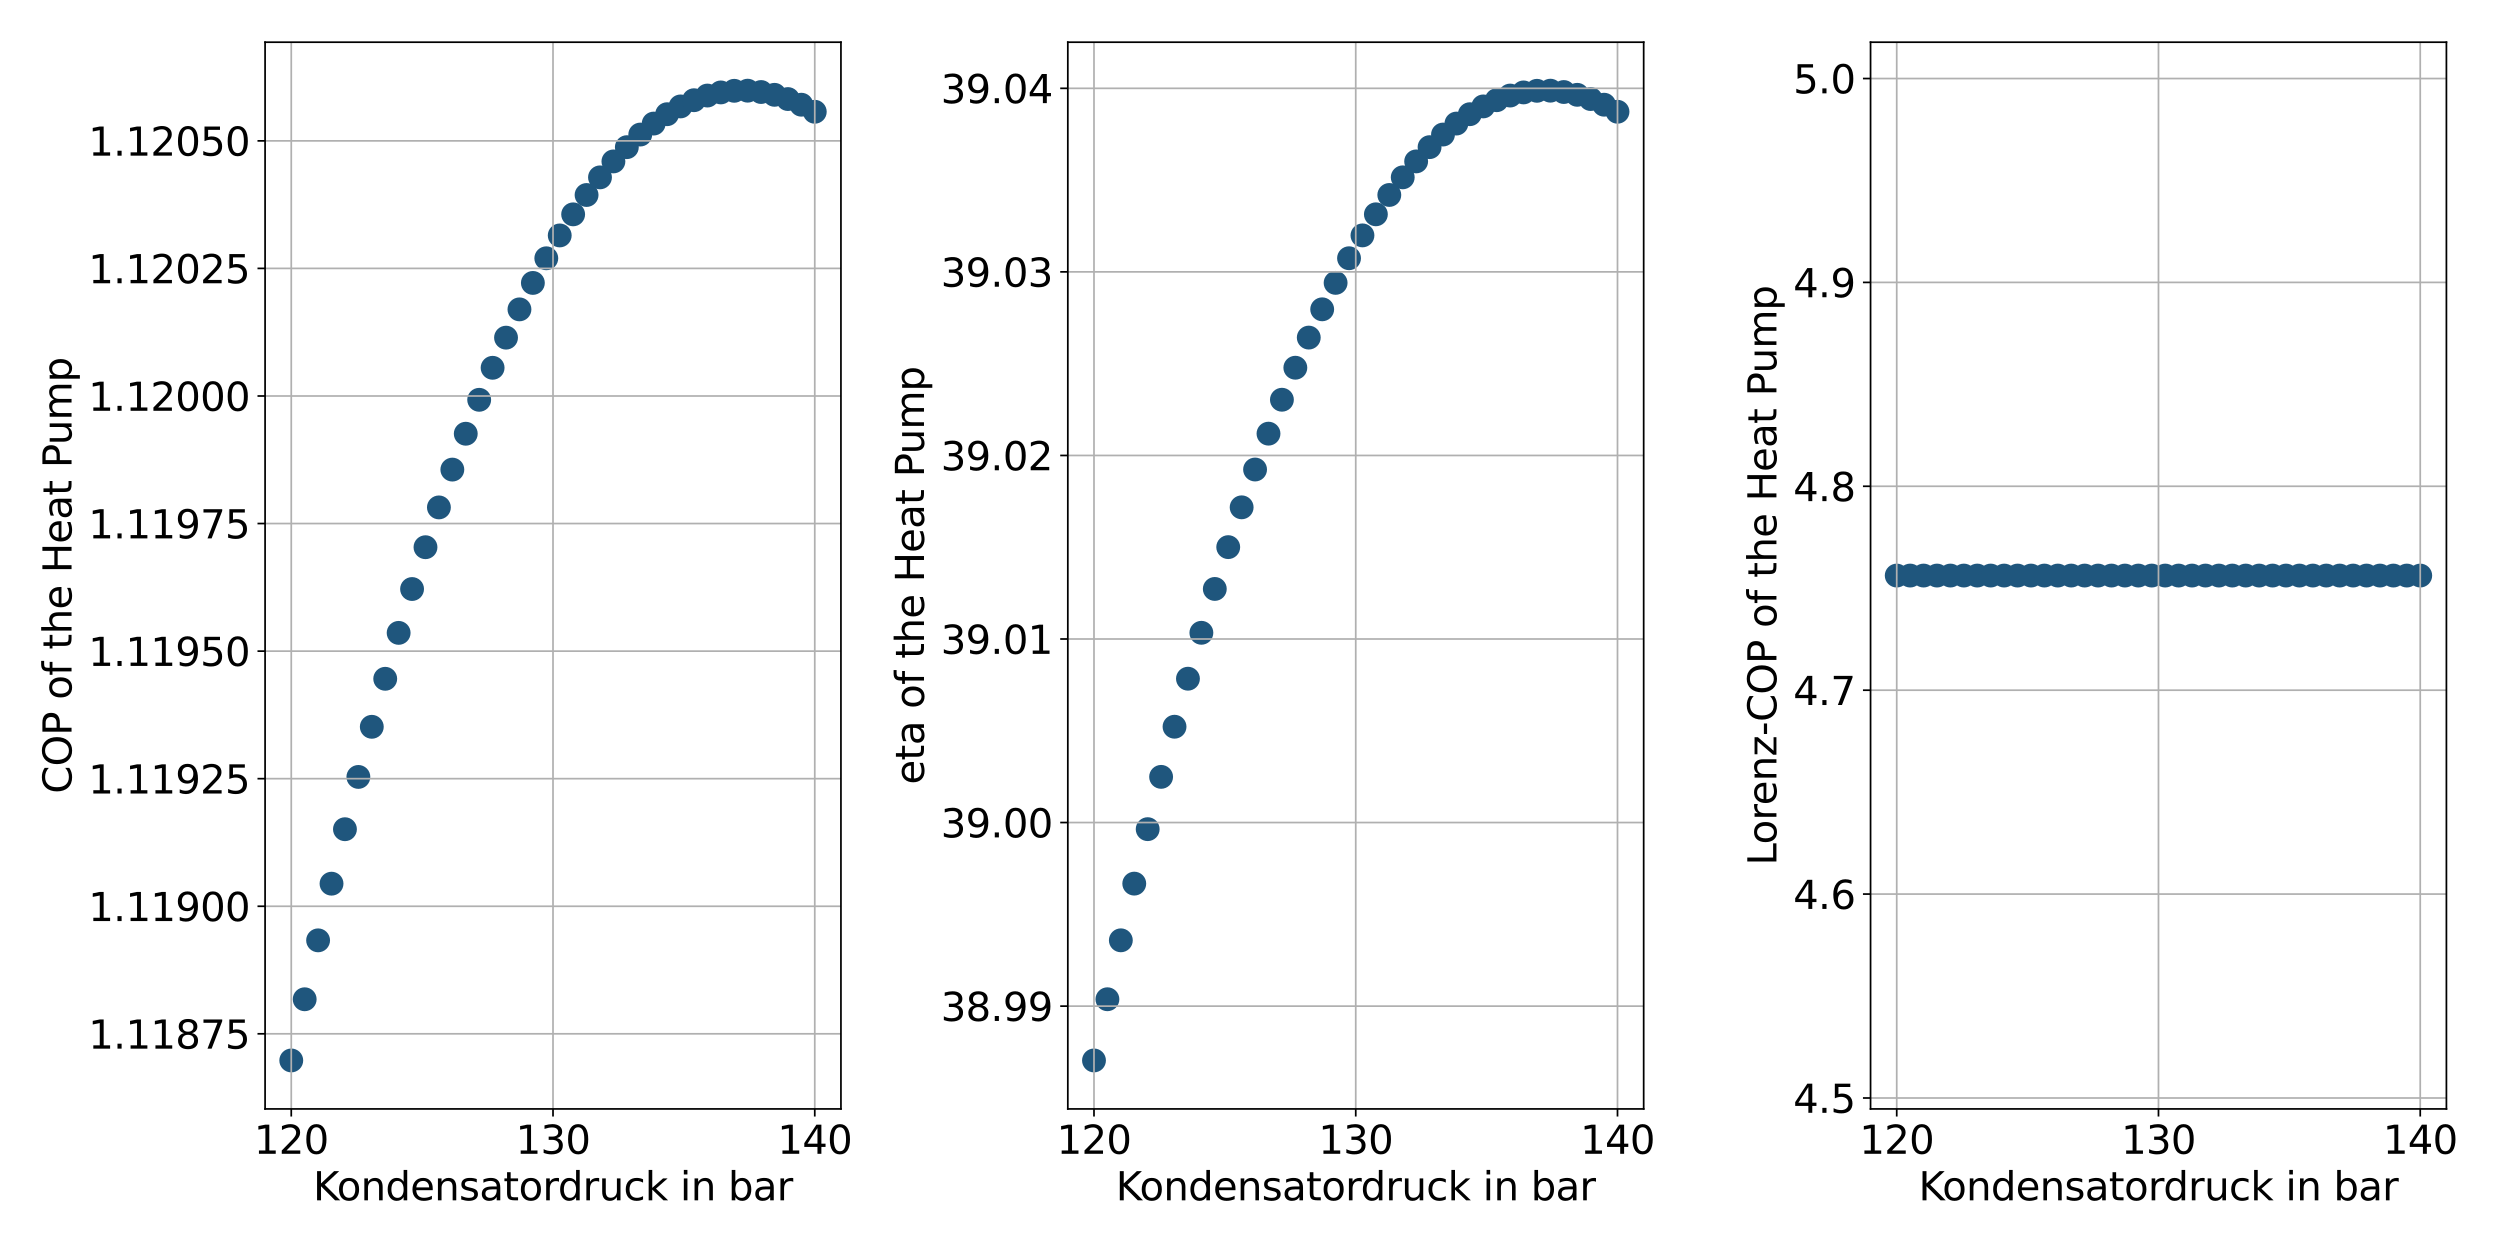 <?xml version="1.0" encoding="utf-8" standalone="no"?>
<!DOCTYPE svg PUBLIC "-//W3C//DTD SVG 1.1//EN"
  "http://www.w3.org/Graphics/SVG/1.1/DTD/svg11.dtd">
<svg xmlns:xlink="http://www.w3.org/1999/xlink" width="1152pt" height="576pt" viewBox="0 0 1152 576" xmlns="http://www.w3.org/2000/svg" version="1.1">
 <defs>
  <style type="text/css">*{stroke-linejoin: round; stroke-linecap: butt}</style>
 </defs>
 <g id="figure_1">
  <g id="patch_1">
   <path d="M 0 576 
L 1152 576 
L 1152 0 
L 0 0 
z
" style="fill: #ffffff"/>
  </g>
  <g id="axes_1">
   <g id="patch_2">
    <path d="M 122.15 511 
L 387.506 511 
L 387.506 19.44 
L 122.15 19.44 
z
" style="fill: #ffffff"/>
   </g>
   <g id="PathCollection_1">
    <defs>
     <path id="mfcda1be2b2" d="M 0 5 
C 1.326 5 2.598 4.473 3.536 3.536 
C 4.473 2.598 5 1.326 5 0 
C 5 -1.326 4.473 -2.598 3.536 -3.536 
C 2.598 -4.473 1.326 -5 0 -5 
C -1.326 -5 -2.598 -4.473 -3.536 -3.536 
C -4.473 -2.598 -5 -1.326 -5 0 
C -5 1.326 -4.473 2.598 -3.536 3.536 
C -2.598 4.473 -1.326 5 0 5 
z
" style="stroke: #1f567d"/>
    </defs>
    <g clip-path="url(#p8e7e2d5e66)">
     <use xlink:href="#mfcda1be2b2" x="134.212" y="488.656" style="fill: #1f567d; stroke: #1f567d"/>
     <use xlink:href="#mfcda1be2b2" x="140.397" y="460.462" style="fill: #1f567d; stroke: #1f567d"/>
     <use xlink:href="#mfcda1be2b2" x="146.583" y="433.314" style="fill: #1f567d; stroke: #1f567d"/>
     <use xlink:href="#mfcda1be2b2" x="152.768" y="407.199" style="fill: #1f567d; stroke: #1f567d"/>
     <use xlink:href="#mfcda1be2b2" x="158.953" y="382.102" style="fill: #1f567d; stroke: #1f567d"/>
     <use xlink:href="#mfcda1be2b2" x="165.139" y="358.011" style="fill: #1f567d; stroke: #1f567d"/>
     <use xlink:href="#mfcda1be2b2" x="171.324" y="334.91" style="fill: #1f567d; stroke: #1f567d"/>
     <use xlink:href="#mfcda1be2b2" x="177.51" y="312.787" style="fill: #1f567d; stroke: #1f567d"/>
     <use xlink:href="#mfcda1be2b2" x="183.695" y="291.629" style="fill: #1f567d; stroke: #1f567d"/>
     <use xlink:href="#mfcda1be2b2" x="189.881" y="271.422" style="fill: #1f567d; stroke: #1f567d"/>
     <use xlink:href="#mfcda1be2b2" x="196.066" y="252.155" style="fill: #1f567d; stroke: #1f567d"/>
     <use xlink:href="#mfcda1be2b2" x="202.252" y="233.815" style="fill: #1f567d; stroke: #1f567d"/>
     <use xlink:href="#mfcda1be2b2" x="208.437" y="216.389" style="fill: #1f567d; stroke: #1f567d"/>
     <use xlink:href="#mfcda1be2b2" x="214.622" y="199.865" style="fill: #1f567d; stroke: #1f567d"/>
     <use xlink:href="#mfcda1be2b2" x="220.808" y="184.232" style="fill: #1f567d; stroke: #1f567d"/>
     <use xlink:href="#mfcda1be2b2" x="226.993" y="169.478" style="fill: #1f567d; stroke: #1f567d"/>
     <use xlink:href="#mfcda1be2b2" x="233.179" y="155.591" style="fill: #1f567d; stroke: #1f567d"/>
     <use xlink:href="#mfcda1be2b2" x="239.364" y="142.559" style="fill: #1f567d; stroke: #1f567d"/>
     <use xlink:href="#mfcda1be2b2" x="245.55" y="130.373" style="fill: #1f567d; stroke: #1f567d"/>
     <use xlink:href="#mfcda1be2b2" x="251.735" y="119.02" style="fill: #1f567d; stroke: #1f567d"/>
     <use xlink:href="#mfcda1be2b2" x="257.921" y="108.49" style="fill: #1f567d; stroke: #1f567d"/>
     <use xlink:href="#mfcda1be2b2" x="264.106" y="98.772" style="fill: #1f567d; stroke: #1f567d"/>
     <use xlink:href="#mfcda1be2b2" x="270.292" y="89.856" style="fill: #1f567d; stroke: #1f567d"/>
     <use xlink:href="#mfcda1be2b2" x="276.477" y="81.731" style="fill: #1f567d; stroke: #1f567d"/>
     <use xlink:href="#mfcda1be2b2" x="282.662" y="74.387" style="fill: #1f567d; stroke: #1f567d"/>
     <use xlink:href="#mfcda1be2b2" x="288.848" y="67.815" style="fill: #1f567d; stroke: #1f567d"/>
     <use xlink:href="#mfcda1be2b2" x="295.033" y="62.004" style="fill: #1f567d; stroke: #1f567d"/>
     <use xlink:href="#mfcda1be2b2" x="301.219" y="56.944" style="fill: #1f567d; stroke: #1f567d"/>
     <use xlink:href="#mfcda1be2b2" x="307.404" y="52.627" style="fill: #1f567d; stroke: #1f567d"/>
     <use xlink:href="#mfcda1be2b2" x="313.59" y="49.042" style="fill: #1f567d; stroke: #1f567d"/>
     <use xlink:href="#mfcda1be2b2" x="319.775" y="46.18" style="fill: #1f567d; stroke: #1f567d"/>
     <use xlink:href="#mfcda1be2b2" x="325.961" y="44.032" style="fill: #1f567d; stroke: #1f567d"/>
     <use xlink:href="#mfcda1be2b2" x="332.146" y="42.589" style="fill: #1f567d; stroke: #1f567d"/>
     <use xlink:href="#mfcda1be2b2" x="338.331" y="41.843" style="fill: #1f567d; stroke: #1f567d"/>
     <use xlink:href="#mfcda1be2b2" x="344.517" y="41.784" style="fill: #1f567d; stroke: #1f567d"/>
     <use xlink:href="#mfcda1be2b2" x="350.702" y="42.403" style="fill: #1f567d; stroke: #1f567d"/>
     <use xlink:href="#mfcda1be2b2" x="356.888" y="43.693" style="fill: #1f567d; stroke: #1f567d"/>
     <use xlink:href="#mfcda1be2b2" x="363.073" y="45.645" style="fill: #1f567d; stroke: #1f567d"/>
     <use xlink:href="#mfcda1be2b2" x="369.259" y="48.25" style="fill: #1f567d; stroke: #1f567d"/>
     <use xlink:href="#mfcda1be2b2" x="375.444" y="51.501" style="fill: #1f567d; stroke: #1f567d"/>
    </g>
   </g>
   <g id="matplotlib.axis_1">
    <g id="xtick_1">
     <g id="line2d_1">
      <path d="M 134.212 511 
L 134.212 19.44 
" clip-path="url(#p8e7e2d5e66)" style="fill: none; stroke: #b0b0b0; stroke-width: 0.8; stroke-linecap: square"/>
     </g>
     <g id="line2d_2">
      <defs>
       <path id="mef8e9c5baa" d="M 0 0 
L 0 3.5 
" style="stroke: #000000; stroke-width: 0.8"/>
      </defs>
      <g>
       <use xlink:href="#mef8e9c5baa" x="134.212" y="511" style="stroke: #000000; stroke-width: 0.8"/>
      </g>
     </g>
     <g id="text_1">
      <!-- 120 -->
      <g transform="translate(117.033 531.677) scale(0.18 -0.18)">
       <defs>
        <path id="DejaVuSans-31" d="M 794 531 
L 1825 531 
L 1825 4091 
L 703 3866 
L 703 4441 
L 1819 4666 
L 2450 4666 
L 2450 531 
L 3481 531 
L 3481 0 
L 794 0 
L 794 531 
z
" transform="scale(0.016)"/>
        <path id="DejaVuSans-32" d="M 1228 531 
L 3431 531 
L 3431 0 
L 469 0 
L 469 531 
Q 828 903 1448 1529 
Q 2069 2156 2228 2338 
Q 2531 2678 2651 2914 
Q 2772 3150 2772 3378 
Q 2772 3750 2511 3984 
Q 2250 4219 1831 4219 
Q 1534 4219 1204 4116 
Q 875 4013 500 3803 
L 500 4441 
Q 881 4594 1212 4672 
Q 1544 4750 1819 4750 
Q 2544 4750 2975 4387 
Q 3406 4025 3406 3419 
Q 3406 3131 3298 2873 
Q 3191 2616 2906 2266 
Q 2828 2175 2409 1742 
Q 1991 1309 1228 531 
z
" transform="scale(0.016)"/>
        <path id="DejaVuSans-30" d="M 2034 4250 
Q 1547 4250 1301 3770 
Q 1056 3291 1056 2328 
Q 1056 1369 1301 889 
Q 1547 409 2034 409 
Q 2525 409 2770 889 
Q 3016 1369 3016 2328 
Q 3016 3291 2770 3770 
Q 2525 4250 2034 4250 
z
M 2034 4750 
Q 2819 4750 3233 4129 
Q 3647 3509 3647 2328 
Q 3647 1150 3233 529 
Q 2819 -91 2034 -91 
Q 1250 -91 836 529 
Q 422 1150 422 2328 
Q 422 3509 836 4129 
Q 1250 4750 2034 4750 
z
" transform="scale(0.016)"/>
       </defs>
       <use xlink:href="#DejaVuSans-31"/>
       <use xlink:href="#DejaVuSans-32" x="63.623"/>
       <use xlink:href="#DejaVuSans-30" x="127.246"/>
      </g>
     </g>
    </g>
    <g id="xtick_2">
     <g id="line2d_3">
      <path d="M 254.828 511 
L 254.828 19.44 
" clip-path="url(#p8e7e2d5e66)" style="fill: none; stroke: #b0b0b0; stroke-width: 0.8; stroke-linecap: square"/>
     </g>
     <g id="line2d_4">
      <g>
       <use xlink:href="#mef8e9c5baa" x="254.828" y="511" style="stroke: #000000; stroke-width: 0.8"/>
      </g>
     </g>
     <g id="text_2">
      <!-- 130 -->
      <g transform="translate(237.649 531.677) scale(0.18 -0.18)">
       <defs>
        <path id="DejaVuSans-33" d="M 2597 2516 
Q 3050 2419 3304 2112 
Q 3559 1806 3559 1356 
Q 3559 666 3084 287 
Q 2609 -91 1734 -91 
Q 1441 -91 1130 -33 
Q 819 25 488 141 
L 488 750 
Q 750 597 1062 519 
Q 1375 441 1716 441 
Q 2309 441 2620 675 
Q 2931 909 2931 1356 
Q 2931 1769 2642 2001 
Q 2353 2234 1838 2234 
L 1294 2234 
L 1294 2753 
L 1863 2753 
Q 2328 2753 2575 2939 
Q 2822 3125 2822 3475 
Q 2822 3834 2567 4026 
Q 2313 4219 1838 4219 
Q 1578 4219 1281 4162 
Q 984 4106 628 3988 
L 628 4550 
Q 988 4650 1302 4700 
Q 1616 4750 1894 4750 
Q 2613 4750 3031 4423 
Q 3450 4097 3450 3541 
Q 3450 3153 3228 2886 
Q 3006 2619 2597 2516 
z
" transform="scale(0.016)"/>
       </defs>
       <use xlink:href="#DejaVuSans-31"/>
       <use xlink:href="#DejaVuSans-33" x="63.623"/>
       <use xlink:href="#DejaVuSans-30" x="127.246"/>
      </g>
     </g>
    </g>
    <g id="xtick_3">
     <g id="line2d_5">
      <path d="M 375.444 511 
L 375.444 19.44 
" clip-path="url(#p8e7e2d5e66)" style="fill: none; stroke: #b0b0b0; stroke-width: 0.8; stroke-linecap: square"/>
     </g>
     <g id="line2d_6">
      <g>
       <use xlink:href="#mef8e9c5baa" x="375.444" y="511" style="stroke: #000000; stroke-width: 0.8"/>
      </g>
     </g>
     <g id="text_3">
      <!-- 140 -->
      <g transform="translate(358.265 531.677) scale(0.18 -0.18)">
       <defs>
        <path id="DejaVuSans-34" d="M 2419 4116 
L 825 1625 
L 2419 1625 
L 2419 4116 
z
M 2253 4666 
L 3047 4666 
L 3047 1625 
L 3713 1625 
L 3713 1100 
L 3047 1100 
L 3047 0 
L 2419 0 
L 2419 1100 
L 313 1100 
L 313 1709 
L 2253 4666 
z
" transform="scale(0.016)"/>
       </defs>
       <use xlink:href="#DejaVuSans-31"/>
       <use xlink:href="#DejaVuSans-34" x="63.623"/>
       <use xlink:href="#DejaVuSans-30" x="127.246"/>
      </g>
     </g>
    </g>
    <g id="text_4">
     <!-- Kondensatordruck in bar -->
     <g transform="translate(144.298 553.098) scale(0.18 -0.18)">
      <defs>
       <path id="DejaVuSans-4b" d="M 628 4666 
L 1259 4666 
L 1259 2694 
L 3353 4666 
L 4166 4666 
L 1850 2491 
L 4331 0 
L 3500 0 
L 1259 2247 
L 1259 0 
L 628 0 
L 628 4666 
z
" transform="scale(0.016)"/>
       <path id="DejaVuSans-6f" d="M 1959 3097 
Q 1497 3097 1228 2736 
Q 959 2375 959 1747 
Q 959 1119 1226 758 
Q 1494 397 1959 397 
Q 2419 397 2687 759 
Q 2956 1122 2956 1747 
Q 2956 2369 2687 2733 
Q 2419 3097 1959 3097 
z
M 1959 3584 
Q 2709 3584 3137 3096 
Q 3566 2609 3566 1747 
Q 3566 888 3137 398 
Q 2709 -91 1959 -91 
Q 1206 -91 779 398 
Q 353 888 353 1747 
Q 353 2609 779 3096 
Q 1206 3584 1959 3584 
z
" transform="scale(0.016)"/>
       <path id="DejaVuSans-6e" d="M 3513 2113 
L 3513 0 
L 2938 0 
L 2938 2094 
Q 2938 2591 2744 2837 
Q 2550 3084 2163 3084 
Q 1697 3084 1428 2787 
Q 1159 2491 1159 1978 
L 1159 0 
L 581 0 
L 581 3500 
L 1159 3500 
L 1159 2956 
Q 1366 3272 1645 3428 
Q 1925 3584 2291 3584 
Q 2894 3584 3203 3211 
Q 3513 2838 3513 2113 
z
" transform="scale(0.016)"/>
       <path id="DejaVuSans-64" d="M 2906 2969 
L 2906 4863 
L 3481 4863 
L 3481 0 
L 2906 0 
L 2906 525 
Q 2725 213 2448 61 
Q 2172 -91 1784 -91 
Q 1150 -91 751 415 
Q 353 922 353 1747 
Q 353 2572 751 3078 
Q 1150 3584 1784 3584 
Q 2172 3584 2448 3432 
Q 2725 3281 2906 2969 
z
M 947 1747 
Q 947 1113 1208 752 
Q 1469 391 1925 391 
Q 2381 391 2643 752 
Q 2906 1113 2906 1747 
Q 2906 2381 2643 2742 
Q 2381 3103 1925 3103 
Q 1469 3103 1208 2742 
Q 947 2381 947 1747 
z
" transform="scale(0.016)"/>
       <path id="DejaVuSans-65" d="M 3597 1894 
L 3597 1613 
L 953 1613 
Q 991 1019 1311 708 
Q 1631 397 2203 397 
Q 2534 397 2845 478 
Q 3156 559 3463 722 
L 3463 178 
Q 3153 47 2828 -22 
Q 2503 -91 2169 -91 
Q 1331 -91 842 396 
Q 353 884 353 1716 
Q 353 2575 817 3079 
Q 1281 3584 2069 3584 
Q 2775 3584 3186 3129 
Q 3597 2675 3597 1894 
z
M 3022 2063 
Q 3016 2534 2758 2815 
Q 2500 3097 2075 3097 
Q 1594 3097 1305 2825 
Q 1016 2553 972 2059 
L 3022 2063 
z
" transform="scale(0.016)"/>
       <path id="DejaVuSans-73" d="M 2834 3397 
L 2834 2853 
Q 2591 2978 2328 3040 
Q 2066 3103 1784 3103 
Q 1356 3103 1142 2972 
Q 928 2841 928 2578 
Q 928 2378 1081 2264 
Q 1234 2150 1697 2047 
L 1894 2003 
Q 2506 1872 2764 1633 
Q 3022 1394 3022 966 
Q 3022 478 2636 193 
Q 2250 -91 1575 -91 
Q 1294 -91 989 -36 
Q 684 19 347 128 
L 347 722 
Q 666 556 975 473 
Q 1284 391 1588 391 
Q 1994 391 2212 530 
Q 2431 669 2431 922 
Q 2431 1156 2273 1281 
Q 2116 1406 1581 1522 
L 1381 1569 
Q 847 1681 609 1914 
Q 372 2147 372 2553 
Q 372 3047 722 3315 
Q 1072 3584 1716 3584 
Q 2034 3584 2315 3537 
Q 2597 3491 2834 3397 
z
" transform="scale(0.016)"/>
       <path id="DejaVuSans-61" d="M 2194 1759 
Q 1497 1759 1228 1600 
Q 959 1441 959 1056 
Q 959 750 1161 570 
Q 1363 391 1709 391 
Q 2188 391 2477 730 
Q 2766 1069 2766 1631 
L 2766 1759 
L 2194 1759 
z
M 3341 1997 
L 3341 0 
L 2766 0 
L 2766 531 
Q 2569 213 2275 61 
Q 1981 -91 1556 -91 
Q 1019 -91 701 211 
Q 384 513 384 1019 
Q 384 1609 779 1909 
Q 1175 2209 1959 2209 
L 2766 2209 
L 2766 2266 
Q 2766 2663 2505 2880 
Q 2244 3097 1772 3097 
Q 1472 3097 1187 3025 
Q 903 2953 641 2809 
L 641 3341 
Q 956 3463 1253 3523 
Q 1550 3584 1831 3584 
Q 2591 3584 2966 3190 
Q 3341 2797 3341 1997 
z
" transform="scale(0.016)"/>
       <path id="DejaVuSans-74" d="M 1172 4494 
L 1172 3500 
L 2356 3500 
L 2356 3053 
L 1172 3053 
L 1172 1153 
Q 1172 725 1289 603 
Q 1406 481 1766 481 
L 2356 481 
L 2356 0 
L 1766 0 
Q 1100 0 847 248 
Q 594 497 594 1153 
L 594 3053 
L 172 3053 
L 172 3500 
L 594 3500 
L 594 4494 
L 1172 4494 
z
" transform="scale(0.016)"/>
       <path id="DejaVuSans-72" d="M 2631 2963 
Q 2534 3019 2420 3045 
Q 2306 3072 2169 3072 
Q 1681 3072 1420 2755 
Q 1159 2438 1159 1844 
L 1159 0 
L 581 0 
L 581 3500 
L 1159 3500 
L 1159 2956 
Q 1341 3275 1631 3429 
Q 1922 3584 2338 3584 
Q 2397 3584 2469 3576 
Q 2541 3569 2628 3553 
L 2631 2963 
z
" transform="scale(0.016)"/>
       <path id="DejaVuSans-75" d="M 544 1381 
L 544 3500 
L 1119 3500 
L 1119 1403 
Q 1119 906 1312 657 
Q 1506 409 1894 409 
Q 2359 409 2629 706 
Q 2900 1003 2900 1516 
L 2900 3500 
L 3475 3500 
L 3475 0 
L 2900 0 
L 2900 538 
Q 2691 219 2414 64 
Q 2138 -91 1772 -91 
Q 1169 -91 856 284 
Q 544 659 544 1381 
z
M 1991 3584 
L 1991 3584 
z
" transform="scale(0.016)"/>
       <path id="DejaVuSans-63" d="M 3122 3366 
L 3122 2828 
Q 2878 2963 2633 3030 
Q 2388 3097 2138 3097 
Q 1578 3097 1268 2742 
Q 959 2388 959 1747 
Q 959 1106 1268 751 
Q 1578 397 2138 397 
Q 2388 397 2633 464 
Q 2878 531 3122 666 
L 3122 134 
Q 2881 22 2623 -34 
Q 2366 -91 2075 -91 
Q 1284 -91 818 406 
Q 353 903 353 1747 
Q 353 2603 823 3093 
Q 1294 3584 2113 3584 
Q 2378 3584 2631 3529 
Q 2884 3475 3122 3366 
z
" transform="scale(0.016)"/>
       <path id="DejaVuSans-6b" d="M 581 4863 
L 1159 4863 
L 1159 1991 
L 2875 3500 
L 3609 3500 
L 1753 1863 
L 3688 0 
L 2938 0 
L 1159 1709 
L 1159 0 
L 581 0 
L 581 4863 
z
" transform="scale(0.016)"/>
       <path id="DejaVuSans-20" transform="scale(0.016)"/>
       <path id="DejaVuSans-69" d="M 603 3500 
L 1178 3500 
L 1178 0 
L 603 0 
L 603 3500 
z
M 603 4863 
L 1178 4863 
L 1178 4134 
L 603 4134 
L 603 4863 
z
" transform="scale(0.016)"/>
       <path id="DejaVuSans-62" d="M 3116 1747 
Q 3116 2381 2855 2742 
Q 2594 3103 2138 3103 
Q 1681 3103 1420 2742 
Q 1159 2381 1159 1747 
Q 1159 1113 1420 752 
Q 1681 391 2138 391 
Q 2594 391 2855 752 
Q 3116 1113 3116 1747 
z
M 1159 2969 
Q 1341 3281 1617 3432 
Q 1894 3584 2278 3584 
Q 2916 3584 3314 3078 
Q 3713 2572 3713 1747 
Q 3713 922 3314 415 
Q 2916 -91 2278 -91 
Q 1894 -91 1617 61 
Q 1341 213 1159 525 
L 1159 0 
L 581 0 
L 581 4863 
L 1159 4863 
L 1159 2969 
z
" transform="scale(0.016)"/>
      </defs>
      <use xlink:href="#DejaVuSans-4b"/>
      <use xlink:href="#DejaVuSans-6f" x="60.576"/>
      <use xlink:href="#DejaVuSans-6e" x="121.758"/>
      <use xlink:href="#DejaVuSans-64" x="185.137"/>
      <use xlink:href="#DejaVuSans-65" x="248.613"/>
      <use xlink:href="#DejaVuSans-6e" x="310.137"/>
      <use xlink:href="#DejaVuSans-73" x="373.516"/>
      <use xlink:href="#DejaVuSans-61" x="425.615"/>
      <use xlink:href="#DejaVuSans-74" x="486.895"/>
      <use xlink:href="#DejaVuSans-6f" x="526.104"/>
      <use xlink:href="#DejaVuSans-72" x="587.285"/>
      <use xlink:href="#DejaVuSans-64" x="626.648"/>
      <use xlink:href="#DejaVuSans-72" x="690.125"/>
      <use xlink:href="#DejaVuSans-75" x="731.238"/>
      <use xlink:href="#DejaVuSans-63" x="794.617"/>
      <use xlink:href="#DejaVuSans-6b" x="849.598"/>
      <use xlink:href="#DejaVuSans-20" x="907.508"/>
      <use xlink:href="#DejaVuSans-69" x="939.295"/>
      <use xlink:href="#DejaVuSans-6e" x="967.078"/>
      <use xlink:href="#DejaVuSans-20" x="1030.457"/>
      <use xlink:href="#DejaVuSans-62" x="1062.244"/>
      <use xlink:href="#DejaVuSans-61" x="1125.721"/>
      <use xlink:href="#DejaVuSans-72" x="1187"/>
     </g>
    </g>
   </g>
   <g id="matplotlib.axis_2">
    <g id="ytick_1">
     <g id="line2d_7">
      <path d="M 122.15 476.378 
L 387.506 476.378 
" clip-path="url(#p8e7e2d5e66)" style="fill: none; stroke: #b0b0b0; stroke-width: 0.8; stroke-linecap: square"/>
     </g>
     <g id="line2d_8">
      <defs>
       <path id="m045120dab9" d="M 0 0 
L -3.5 0 
" style="stroke: #000000; stroke-width: 0.8"/>
      </defs>
      <g>
       <use xlink:href="#m045120dab9" x="122.15" y="476.378" style="stroke: #000000; stroke-width: 0.8"/>
      </g>
     </g>
     <g id="text_5">
      <!-- 1.11875 -->
      <g transform="translate(40.714 483.216) scale(0.18 -0.18)">
       <defs>
        <path id="DejaVuSans-2e" d="M 684 794 
L 1344 794 
L 1344 0 
L 684 0 
L 684 794 
z
" transform="scale(0.016)"/>
        <path id="DejaVuSans-38" d="M 2034 2216 
Q 1584 2216 1326 1975 
Q 1069 1734 1069 1313 
Q 1069 891 1326 650 
Q 1584 409 2034 409 
Q 2484 409 2743 651 
Q 3003 894 3003 1313 
Q 3003 1734 2745 1975 
Q 2488 2216 2034 2216 
z
M 1403 2484 
Q 997 2584 770 2862 
Q 544 3141 544 3541 
Q 544 4100 942 4425 
Q 1341 4750 2034 4750 
Q 2731 4750 3128 4425 
Q 3525 4100 3525 3541 
Q 3525 3141 3298 2862 
Q 3072 2584 2669 2484 
Q 3125 2378 3379 2068 
Q 3634 1759 3634 1313 
Q 3634 634 3220 271 
Q 2806 -91 2034 -91 
Q 1263 -91 848 271 
Q 434 634 434 1313 
Q 434 1759 690 2068 
Q 947 2378 1403 2484 
z
M 1172 3481 
Q 1172 3119 1398 2916 
Q 1625 2713 2034 2713 
Q 2441 2713 2670 2916 
Q 2900 3119 2900 3481 
Q 2900 3844 2670 4047 
Q 2441 4250 2034 4250 
Q 1625 4250 1398 4047 
Q 1172 3844 1172 3481 
z
" transform="scale(0.016)"/>
        <path id="DejaVuSans-37" d="M 525 4666 
L 3525 4666 
L 3525 4397 
L 1831 0 
L 1172 0 
L 2766 4134 
L 525 4134 
L 525 4666 
z
" transform="scale(0.016)"/>
        <path id="DejaVuSans-35" d="M 691 4666 
L 3169 4666 
L 3169 4134 
L 1269 4134 
L 1269 2991 
Q 1406 3038 1543 3061 
Q 1681 3084 1819 3084 
Q 2600 3084 3056 2656 
Q 3513 2228 3513 1497 
Q 3513 744 3044 326 
Q 2575 -91 1722 -91 
Q 1428 -91 1123 -41 
Q 819 9 494 109 
L 494 744 
Q 775 591 1075 516 
Q 1375 441 1709 441 
Q 2250 441 2565 725 
Q 2881 1009 2881 1497 
Q 2881 1984 2565 2268 
Q 2250 2553 1709 2553 
Q 1456 2553 1204 2497 
Q 953 2441 691 2322 
L 691 4666 
z
" transform="scale(0.016)"/>
       </defs>
       <use xlink:href="#DejaVuSans-31"/>
       <use xlink:href="#DejaVuSans-2e" x="63.623"/>
       <use xlink:href="#DejaVuSans-31" x="95.41"/>
       <use xlink:href="#DejaVuSans-31" x="159.033"/>
       <use xlink:href="#DejaVuSans-38" x="222.656"/>
       <use xlink:href="#DejaVuSans-37" x="286.279"/>
       <use xlink:href="#DejaVuSans-35" x="349.902"/>
      </g>
     </g>
    </g>
    <g id="ytick_2">
     <g id="line2d_9">
      <path d="M 122.15 417.595 
L 387.506 417.595 
" clip-path="url(#p8e7e2d5e66)" style="fill: none; stroke: #b0b0b0; stroke-width: 0.8; stroke-linecap: square"/>
     </g>
     <g id="line2d_10">
      <g>
       <use xlink:href="#m045120dab9" x="122.15" y="417.595" style="stroke: #000000; stroke-width: 0.8"/>
      </g>
     </g>
     <g id="text_6">
      <!-- 1.11900 -->
      <g transform="translate(40.714 424.434) scale(0.18 -0.18)">
       <defs>
        <path id="DejaVuSans-39" d="M 703 97 
L 703 672 
Q 941 559 1184 500 
Q 1428 441 1663 441 
Q 2288 441 2617 861 
Q 2947 1281 2994 2138 
Q 2813 1869 2534 1725 
Q 2256 1581 1919 1581 
Q 1219 1581 811 2004 
Q 403 2428 403 3163 
Q 403 3881 828 4315 
Q 1253 4750 1959 4750 
Q 2769 4750 3195 4129 
Q 3622 3509 3622 2328 
Q 3622 1225 3098 567 
Q 2575 -91 1691 -91 
Q 1453 -91 1209 -44 
Q 966 3 703 97 
z
M 1959 2075 
Q 2384 2075 2632 2365 
Q 2881 2656 2881 3163 
Q 2881 3666 2632 3958 
Q 2384 4250 1959 4250 
Q 1534 4250 1286 3958 
Q 1038 3666 1038 3163 
Q 1038 2656 1286 2365 
Q 1534 2075 1959 2075 
z
" transform="scale(0.016)"/>
       </defs>
       <use xlink:href="#DejaVuSans-31"/>
       <use xlink:href="#DejaVuSans-2e" x="63.623"/>
       <use xlink:href="#DejaVuSans-31" x="95.41"/>
       <use xlink:href="#DejaVuSans-31" x="159.033"/>
       <use xlink:href="#DejaVuSans-39" x="222.656"/>
       <use xlink:href="#DejaVuSans-30" x="286.279"/>
       <use xlink:href="#DejaVuSans-30" x="349.902"/>
      </g>
     </g>
    </g>
    <g id="ytick_3">
     <g id="line2d_11">
      <path d="M 122.15 358.812 
L 387.506 358.812 
" clip-path="url(#p8e7e2d5e66)" style="fill: none; stroke: #b0b0b0; stroke-width: 0.8; stroke-linecap: square"/>
     </g>
     <g id="line2d_12">
      <g>
       <use xlink:href="#m045120dab9" x="122.15" y="358.812" style="stroke: #000000; stroke-width: 0.8"/>
      </g>
     </g>
     <g id="text_7">
      <!-- 1.11925 -->
      <g transform="translate(40.714 365.651) scale(0.18 -0.18)">
       <use xlink:href="#DejaVuSans-31"/>
       <use xlink:href="#DejaVuSans-2e" x="63.623"/>
       <use xlink:href="#DejaVuSans-31" x="95.41"/>
       <use xlink:href="#DejaVuSans-31" x="159.033"/>
       <use xlink:href="#DejaVuSans-39" x="222.656"/>
       <use xlink:href="#DejaVuSans-32" x="286.279"/>
       <use xlink:href="#DejaVuSans-35" x="349.902"/>
      </g>
     </g>
    </g>
    <g id="ytick_4">
     <g id="line2d_13">
      <path d="M 122.15 300.03 
L 387.506 300.03 
" clip-path="url(#p8e7e2d5e66)" style="fill: none; stroke: #b0b0b0; stroke-width: 0.8; stroke-linecap: square"/>
     </g>
     <g id="line2d_14">
      <g>
       <use xlink:href="#m045120dab9" x="122.15" y="300.03" style="stroke: #000000; stroke-width: 0.8"/>
      </g>
     </g>
     <g id="text_8">
      <!-- 1.11950 -->
      <g transform="translate(40.714 306.868) scale(0.18 -0.18)">
       <use xlink:href="#DejaVuSans-31"/>
       <use xlink:href="#DejaVuSans-2e" x="63.623"/>
       <use xlink:href="#DejaVuSans-31" x="95.41"/>
       <use xlink:href="#DejaVuSans-31" x="159.033"/>
       <use xlink:href="#DejaVuSans-39" x="222.656"/>
       <use xlink:href="#DejaVuSans-35" x="286.279"/>
       <use xlink:href="#DejaVuSans-30" x="349.902"/>
      </g>
     </g>
    </g>
    <g id="ytick_5">
     <g id="line2d_15">
      <path d="M 122.15 241.247 
L 387.506 241.247 
" clip-path="url(#p8e7e2d5e66)" style="fill: none; stroke: #b0b0b0; stroke-width: 0.8; stroke-linecap: square"/>
     </g>
     <g id="line2d_16">
      <g>
       <use xlink:href="#m045120dab9" x="122.15" y="241.247" style="stroke: #000000; stroke-width: 0.8"/>
      </g>
     </g>
     <g id="text_9">
      <!-- 1.11975 -->
      <g transform="translate(40.714 248.086) scale(0.18 -0.18)">
       <use xlink:href="#DejaVuSans-31"/>
       <use xlink:href="#DejaVuSans-2e" x="63.623"/>
       <use xlink:href="#DejaVuSans-31" x="95.41"/>
       <use xlink:href="#DejaVuSans-31" x="159.033"/>
       <use xlink:href="#DejaVuSans-39" x="222.656"/>
       <use xlink:href="#DejaVuSans-37" x="286.279"/>
       <use xlink:href="#DejaVuSans-35" x="349.902"/>
      </g>
     </g>
    </g>
    <g id="ytick_6">
     <g id="line2d_17">
      <path d="M 122.15 182.465 
L 387.506 182.465 
" clip-path="url(#p8e7e2d5e66)" style="fill: none; stroke: #b0b0b0; stroke-width: 0.8; stroke-linecap: square"/>
     </g>
     <g id="line2d_18">
      <g>
       <use xlink:href="#m045120dab9" x="122.15" y="182.465" style="stroke: #000000; stroke-width: 0.8"/>
      </g>
     </g>
     <g id="text_10">
      <!-- 1.12000 -->
      <g transform="translate(40.714 189.303) scale(0.18 -0.18)">
       <use xlink:href="#DejaVuSans-31"/>
       <use xlink:href="#DejaVuSans-2e" x="63.623"/>
       <use xlink:href="#DejaVuSans-31" x="95.41"/>
       <use xlink:href="#DejaVuSans-32" x="159.033"/>
       <use xlink:href="#DejaVuSans-30" x="222.656"/>
       <use xlink:href="#DejaVuSans-30" x="286.279"/>
       <use xlink:href="#DejaVuSans-30" x="349.902"/>
      </g>
     </g>
    </g>
    <g id="ytick_7">
     <g id="line2d_19">
      <path d="M 122.15 123.682 
L 387.506 123.682 
" clip-path="url(#p8e7e2d5e66)" style="fill: none; stroke: #b0b0b0; stroke-width: 0.8; stroke-linecap: square"/>
     </g>
     <g id="line2d_20">
      <g>
       <use xlink:href="#m045120dab9" x="122.15" y="123.682" style="stroke: #000000; stroke-width: 0.8"/>
      </g>
     </g>
     <g id="text_11">
      <!-- 1.12025 -->
      <g transform="translate(40.714 130.521) scale(0.18 -0.18)">
       <use xlink:href="#DejaVuSans-31"/>
       <use xlink:href="#DejaVuSans-2e" x="63.623"/>
       <use xlink:href="#DejaVuSans-31" x="95.41"/>
       <use xlink:href="#DejaVuSans-32" x="159.033"/>
       <use xlink:href="#DejaVuSans-30" x="222.656"/>
       <use xlink:href="#DejaVuSans-32" x="286.279"/>
       <use xlink:href="#DejaVuSans-35" x="349.902"/>
      </g>
     </g>
    </g>
    <g id="ytick_8">
     <g id="line2d_21">
      <path d="M 122.15 64.899 
L 387.506 64.899 
" clip-path="url(#p8e7e2d5e66)" style="fill: none; stroke: #b0b0b0; stroke-width: 0.8; stroke-linecap: square"/>
     </g>
     <g id="line2d_22">
      <g>
       <use xlink:href="#m045120dab9" x="122.15" y="64.899" style="stroke: #000000; stroke-width: 0.8"/>
      </g>
     </g>
     <g id="text_12">
      <!-- 1.12050 -->
      <g transform="translate(40.714 71.738) scale(0.18 -0.18)">
       <use xlink:href="#DejaVuSans-31"/>
       <use xlink:href="#DejaVuSans-2e" x="63.623"/>
       <use xlink:href="#DejaVuSans-31" x="95.41"/>
       <use xlink:href="#DejaVuSans-32" x="159.033"/>
       <use xlink:href="#DejaVuSans-30" x="222.656"/>
       <use xlink:href="#DejaVuSans-35" x="286.279"/>
       <use xlink:href="#DejaVuSans-30" x="349.902"/>
      </g>
     </g>
    </g>
    <g id="text_13">
     <!-- COP of the Heat Pump -->
     <g transform="translate(32.971 365.705) rotate(-90) scale(0.18 -0.18)">
      <defs>
       <path id="DejaVuSans-43" d="M 4122 4306 
L 4122 3641 
Q 3803 3938 3442 4084 
Q 3081 4231 2675 4231 
Q 1875 4231 1450 3742 
Q 1025 3253 1025 2328 
Q 1025 1406 1450 917 
Q 1875 428 2675 428 
Q 3081 428 3442 575 
Q 3803 722 4122 1019 
L 4122 359 
Q 3791 134 3420 21 
Q 3050 -91 2638 -91 
Q 1578 -91 968 557 
Q 359 1206 359 2328 
Q 359 3453 968 4101 
Q 1578 4750 2638 4750 
Q 3056 4750 3426 4639 
Q 3797 4528 4122 4306 
z
" transform="scale(0.016)"/>
       <path id="DejaVuSans-4f" d="M 2522 4238 
Q 1834 4238 1429 3725 
Q 1025 3213 1025 2328 
Q 1025 1447 1429 934 
Q 1834 422 2522 422 
Q 3209 422 3611 934 
Q 4013 1447 4013 2328 
Q 4013 3213 3611 3725 
Q 3209 4238 2522 4238 
z
M 2522 4750 
Q 3503 4750 4090 4092 
Q 4678 3434 4678 2328 
Q 4678 1225 4090 567 
Q 3503 -91 2522 -91 
Q 1538 -91 948 565 
Q 359 1222 359 2328 
Q 359 3434 948 4092 
Q 1538 4750 2522 4750 
z
" transform="scale(0.016)"/>
       <path id="DejaVuSans-50" d="M 1259 4147 
L 1259 2394 
L 2053 2394 
Q 2494 2394 2734 2622 
Q 2975 2850 2975 3272 
Q 2975 3691 2734 3919 
Q 2494 4147 2053 4147 
L 1259 4147 
z
M 628 4666 
L 2053 4666 
Q 2838 4666 3239 4311 
Q 3641 3956 3641 3272 
Q 3641 2581 3239 2228 
Q 2838 1875 2053 1875 
L 1259 1875 
L 1259 0 
L 628 0 
L 628 4666 
z
" transform="scale(0.016)"/>
       <path id="DejaVuSans-66" d="M 2375 4863 
L 2375 4384 
L 1825 4384 
Q 1516 4384 1395 4259 
Q 1275 4134 1275 3809 
L 1275 3500 
L 2222 3500 
L 2222 3053 
L 1275 3053 
L 1275 0 
L 697 0 
L 697 3053 
L 147 3053 
L 147 3500 
L 697 3500 
L 697 3744 
Q 697 4328 969 4595 
Q 1241 4863 1831 4863 
L 2375 4863 
z
" transform="scale(0.016)"/>
       <path id="DejaVuSans-68" d="M 3513 2113 
L 3513 0 
L 2938 0 
L 2938 2094 
Q 2938 2591 2744 2837 
Q 2550 3084 2163 3084 
Q 1697 3084 1428 2787 
Q 1159 2491 1159 1978 
L 1159 0 
L 581 0 
L 581 4863 
L 1159 4863 
L 1159 2956 
Q 1366 3272 1645 3428 
Q 1925 3584 2291 3584 
Q 2894 3584 3203 3211 
Q 3513 2838 3513 2113 
z
" transform="scale(0.016)"/>
       <path id="DejaVuSans-48" d="M 628 4666 
L 1259 4666 
L 1259 2753 
L 3553 2753 
L 3553 4666 
L 4184 4666 
L 4184 0 
L 3553 0 
L 3553 2222 
L 1259 2222 
L 1259 0 
L 628 0 
L 628 4666 
z
" transform="scale(0.016)"/>
       <path id="DejaVuSans-6d" d="M 3328 2828 
Q 3544 3216 3844 3400 
Q 4144 3584 4550 3584 
Q 5097 3584 5394 3201 
Q 5691 2819 5691 2113 
L 5691 0 
L 5113 0 
L 5113 2094 
Q 5113 2597 4934 2840 
Q 4756 3084 4391 3084 
Q 3944 3084 3684 2787 
Q 3425 2491 3425 1978 
L 3425 0 
L 2847 0 
L 2847 2094 
Q 2847 2600 2669 2842 
Q 2491 3084 2119 3084 
Q 1678 3084 1418 2786 
Q 1159 2488 1159 1978 
L 1159 0 
L 581 0 
L 581 3500 
L 1159 3500 
L 1159 2956 
Q 1356 3278 1631 3431 
Q 1906 3584 2284 3584 
Q 2666 3584 2933 3390 
Q 3200 3197 3328 2828 
z
" transform="scale(0.016)"/>
       <path id="DejaVuSans-70" d="M 1159 525 
L 1159 -1331 
L 581 -1331 
L 581 3500 
L 1159 3500 
L 1159 2969 
Q 1341 3281 1617 3432 
Q 1894 3584 2278 3584 
Q 2916 3584 3314 3078 
Q 3713 2572 3713 1747 
Q 3713 922 3314 415 
Q 2916 -91 2278 -91 
Q 1894 -91 1617 61 
Q 1341 213 1159 525 
z
M 3116 1747 
Q 3116 2381 2855 2742 
Q 2594 3103 2138 3103 
Q 1681 3103 1420 2742 
Q 1159 2381 1159 1747 
Q 1159 1113 1420 752 
Q 1681 391 2138 391 
Q 2594 391 2855 752 
Q 3116 1113 3116 1747 
z
" transform="scale(0.016)"/>
      </defs>
      <use xlink:href="#DejaVuSans-43"/>
      <use xlink:href="#DejaVuSans-4f" x="69.824"/>
      <use xlink:href="#DejaVuSans-50" x="148.535"/>
      <use xlink:href="#DejaVuSans-20" x="208.838"/>
      <use xlink:href="#DejaVuSans-6f" x="240.625"/>
      <use xlink:href="#DejaVuSans-66" x="301.807"/>
      <use xlink:href="#DejaVuSans-20" x="337.012"/>
      <use xlink:href="#DejaVuSans-74" x="368.799"/>
      <use xlink:href="#DejaVuSans-68" x="408.008"/>
      <use xlink:href="#DejaVuSans-65" x="471.387"/>
      <use xlink:href="#DejaVuSans-20" x="532.91"/>
      <use xlink:href="#DejaVuSans-48" x="564.697"/>
      <use xlink:href="#DejaVuSans-65" x="639.893"/>
      <use xlink:href="#DejaVuSans-61" x="701.416"/>
      <use xlink:href="#DejaVuSans-74" x="762.695"/>
      <use xlink:href="#DejaVuSans-20" x="801.904"/>
      <use xlink:href="#DejaVuSans-50" x="833.691"/>
      <use xlink:href="#DejaVuSans-75" x="892.244"/>
      <use xlink:href="#DejaVuSans-6d" x="955.623"/>
      <use xlink:href="#DejaVuSans-70" x="1053.035"/>
     </g>
    </g>
   </g>
   <g id="patch_3">
    <path d="M 122.15 511 
L 122.15 19.44 
" style="fill: none; stroke: #000000; stroke-width: 0.8; stroke-linejoin: miter; stroke-linecap: square"/>
   </g>
   <g id="patch_4">
    <path d="M 387.506 511 
L 387.506 19.44 
" style="fill: none; stroke: #000000; stroke-width: 0.8; stroke-linejoin: miter; stroke-linecap: square"/>
   </g>
   <g id="patch_5">
    <path d="M 122.15 511 
L 387.506 511 
" style="fill: none; stroke: #000000; stroke-width: 0.8; stroke-linejoin: miter; stroke-linecap: square"/>
   </g>
   <g id="patch_6">
    <path d="M 122.15 19.44 
L 387.506 19.44 
" style="fill: none; stroke: #000000; stroke-width: 0.8; stroke-linejoin: miter; stroke-linecap: square"/>
   </g>
  </g>
  <g id="axes_2">
   <g id="patch_7">
    <path d="M 492.05 511 
L 757.406 511 
L 757.406 19.44 
L 492.05 19.44 
z
" style="fill: #ffffff"/>
   </g>
   <g id="PathCollection_2">
    <g clip-path="url(#p3fd9064b62)">
     <use xlink:href="#mfcda1be2b2" x="504.112" y="488.656" style="fill: #1f567d; stroke: #1f567d"/>
     <use xlink:href="#mfcda1be2b2" x="510.297" y="460.453" style="fill: #1f567d; stroke: #1f567d"/>
     <use xlink:href="#mfcda1be2b2" x="516.483" y="433.298" style="fill: #1f567d; stroke: #1f567d"/>
     <use xlink:href="#mfcda1be2b2" x="522.668" y="407.176" style="fill: #1f567d; stroke: #1f567d"/>
     <use xlink:href="#mfcda1be2b2" x="528.853" y="382.075" style="fill: #1f567d; stroke: #1f567d"/>
     <use xlink:href="#mfcda1be2b2" x="535.039" y="357.979" style="fill: #1f567d; stroke: #1f567d"/>
     <use xlink:href="#mfcda1be2b2" x="541.224" y="334.875" style="fill: #1f567d; stroke: #1f567d"/>
     <use xlink:href="#mfcda1be2b2" x="547.41" y="312.75" style="fill: #1f567d; stroke: #1f567d"/>
     <use xlink:href="#mfcda1be2b2" x="553.595" y="291.591" style="fill: #1f567d; stroke: #1f567d"/>
     <use xlink:href="#mfcda1be2b2" x="559.781" y="271.384" style="fill: #1f567d; stroke: #1f567d"/>
     <use xlink:href="#mfcda1be2b2" x="565.966" y="252.117" style="fill: #1f567d; stroke: #1f567d"/>
     <use xlink:href="#mfcda1be2b2" x="572.152" y="233.777" style="fill: #1f567d; stroke: #1f567d"/>
     <use xlink:href="#mfcda1be2b2" x="578.337" y="216.352" style="fill: #1f567d; stroke: #1f567d"/>
     <use xlink:href="#mfcda1be2b2" x="584.522" y="199.83" style="fill: #1f567d; stroke: #1f567d"/>
     <use xlink:href="#mfcda1be2b2" x="590.708" y="184.199" style="fill: #1f567d; stroke: #1f567d"/>
     <use xlink:href="#mfcda1be2b2" x="596.893" y="169.447" style="fill: #1f567d; stroke: #1f567d"/>
     <use xlink:href="#mfcda1be2b2" x="603.079" y="155.562" style="fill: #1f567d; stroke: #1f567d"/>
     <use xlink:href="#mfcda1be2b2" x="609.264" y="142.533" style="fill: #1f567d; stroke: #1f567d"/>
     <use xlink:href="#mfcda1be2b2" x="615.45" y="130.348" style="fill: #1f567d; stroke: #1f567d"/>
     <use xlink:href="#mfcda1be2b2" x="621.635" y="118.998" style="fill: #1f567d; stroke: #1f567d"/>
     <use xlink:href="#mfcda1be2b2" x="627.821" y="108.47" style="fill: #1f567d; stroke: #1f567d"/>
     <use xlink:href="#mfcda1be2b2" x="634.006" y="98.755" style="fill: #1f567d; stroke: #1f567d"/>
     <use xlink:href="#mfcda1be2b2" x="640.192" y="89.841" style="fill: #1f567d; stroke: #1f567d"/>
     <use xlink:href="#mfcda1be2b2" x="646.377" y="81.718" style="fill: #1f567d; stroke: #1f567d"/>
     <use xlink:href="#mfcda1be2b2" x="652.562" y="74.377" style="fill: #1f567d; stroke: #1f567d"/>
     <use xlink:href="#mfcda1be2b2" x="658.748" y="67.807" style="fill: #1f567d; stroke: #1f567d"/>
     <use xlink:href="#mfcda1be2b2" x="664.933" y="61.997" style="fill: #1f567d; stroke: #1f567d"/>
     <use xlink:href="#mfcda1be2b2" x="671.119" y="56.939" style="fill: #1f567d; stroke: #1f567d"/>
     <use xlink:href="#mfcda1be2b2" x="677.304" y="52.623" style="fill: #1f567d; stroke: #1f567d"/>
     <use xlink:href="#mfcda1be2b2" x="683.49" y="49.039" style="fill: #1f567d; stroke: #1f567d"/>
     <use xlink:href="#mfcda1be2b2" x="689.675" y="46.178" style="fill: #1f567d; stroke: #1f567d"/>
     <use xlink:href="#mfcda1be2b2" x="695.861" y="44.031" style="fill: #1f567d; stroke: #1f567d"/>
     <use xlink:href="#mfcda1be2b2" x="702.046" y="42.589" style="fill: #1f567d; stroke: #1f567d"/>
     <use xlink:href="#mfcda1be2b2" x="708.231" y="41.843" style="fill: #1f567d; stroke: #1f567d"/>
     <use xlink:href="#mfcda1be2b2" x="714.417" y="41.784" style="fill: #1f567d; stroke: #1f567d"/>
     <use xlink:href="#mfcda1be2b2" x="720.602" y="42.403" style="fill: #1f567d; stroke: #1f567d"/>
     <use xlink:href="#mfcda1be2b2" x="726.788" y="43.692" style="fill: #1f567d; stroke: #1f567d"/>
     <use xlink:href="#mfcda1be2b2" x="732.973" y="45.643" style="fill: #1f567d; stroke: #1f567d"/>
     <use xlink:href="#mfcda1be2b2" x="739.159" y="48.248" style="fill: #1f567d; stroke: #1f567d"/>
     <use xlink:href="#mfcda1be2b2" x="745.344" y="51.497" style="fill: #1f567d; stroke: #1f567d"/>
    </g>
   </g>
   <g id="matplotlib.axis_3">
    <g id="xtick_4">
     <g id="line2d_23">
      <path d="M 504.112 511 
L 504.112 19.44 
" clip-path="url(#p3fd9064b62)" style="fill: none; stroke: #b0b0b0; stroke-width: 0.8; stroke-linecap: square"/>
     </g>
     <g id="line2d_24">
      <g>
       <use xlink:href="#mef8e9c5baa" x="504.112" y="511" style="stroke: #000000; stroke-width: 0.8"/>
      </g>
     </g>
     <g id="text_14">
      <!-- 120 -->
      <g transform="translate(486.933 531.677) scale(0.18 -0.18)">
       <use xlink:href="#DejaVuSans-31"/>
       <use xlink:href="#DejaVuSans-32" x="63.623"/>
       <use xlink:href="#DejaVuSans-30" x="127.246"/>
      </g>
     </g>
    </g>
    <g id="xtick_5">
     <g id="line2d_25">
      <path d="M 624.728 511 
L 624.728 19.44 
" clip-path="url(#p3fd9064b62)" style="fill: none; stroke: #b0b0b0; stroke-width: 0.8; stroke-linecap: square"/>
     </g>
     <g id="line2d_26">
      <g>
       <use xlink:href="#mef8e9c5baa" x="624.728" y="511" style="stroke: #000000; stroke-width: 0.8"/>
      </g>
     </g>
     <g id="text_15">
      <!-- 130 -->
      <g transform="translate(607.549 531.677) scale(0.18 -0.18)">
       <use xlink:href="#DejaVuSans-31"/>
       <use xlink:href="#DejaVuSans-33" x="63.623"/>
       <use xlink:href="#DejaVuSans-30" x="127.246"/>
      </g>
     </g>
    </g>
    <g id="xtick_6">
     <g id="line2d_27">
      <path d="M 745.344 511 
L 745.344 19.44 
" clip-path="url(#p3fd9064b62)" style="fill: none; stroke: #b0b0b0; stroke-width: 0.8; stroke-linecap: square"/>
     </g>
     <g id="line2d_28">
      <g>
       <use xlink:href="#mef8e9c5baa" x="745.344" y="511" style="stroke: #000000; stroke-width: 0.8"/>
      </g>
     </g>
     <g id="text_16">
      <!-- 140 -->
      <g transform="translate(728.165 531.677) scale(0.18 -0.18)">
       <use xlink:href="#DejaVuSans-31"/>
       <use xlink:href="#DejaVuSans-34" x="63.623"/>
       <use xlink:href="#DejaVuSans-30" x="127.246"/>
      </g>
     </g>
    </g>
    <g id="text_17">
     <!-- Kondensatordruck in bar -->
     <g transform="translate(514.198 553.098) scale(0.18 -0.18)">
      <use xlink:href="#DejaVuSans-4b"/>
      <use xlink:href="#DejaVuSans-6f" x="60.576"/>
      <use xlink:href="#DejaVuSans-6e" x="121.758"/>
      <use xlink:href="#DejaVuSans-64" x="185.137"/>
      <use xlink:href="#DejaVuSans-65" x="248.613"/>
      <use xlink:href="#DejaVuSans-6e" x="310.137"/>
      <use xlink:href="#DejaVuSans-73" x="373.516"/>
      <use xlink:href="#DejaVuSans-61" x="425.615"/>
      <use xlink:href="#DejaVuSans-74" x="486.895"/>
      <use xlink:href="#DejaVuSans-6f" x="526.104"/>
      <use xlink:href="#DejaVuSans-72" x="587.285"/>
      <use xlink:href="#DejaVuSans-64" x="626.648"/>
      <use xlink:href="#DejaVuSans-72" x="690.125"/>
      <use xlink:href="#DejaVuSans-75" x="731.238"/>
      <use xlink:href="#DejaVuSans-63" x="794.617"/>
      <use xlink:href="#DejaVuSans-6b" x="849.598"/>
      <use xlink:href="#DejaVuSans-20" x="907.508"/>
      <use xlink:href="#DejaVuSans-69" x="939.295"/>
      <use xlink:href="#DejaVuSans-6e" x="967.078"/>
      <use xlink:href="#DejaVuSans-20" x="1030.457"/>
      <use xlink:href="#DejaVuSans-62" x="1062.244"/>
      <use xlink:href="#DejaVuSans-61" x="1125.721"/>
      <use xlink:href="#DejaVuSans-72" x="1187"/>
     </g>
    </g>
   </g>
   <g id="matplotlib.axis_4">
    <g id="ytick_9">
     <g id="line2d_29">
      <path d="M 492.05 463.619 
L 757.406 463.619 
" clip-path="url(#p3fd9064b62)" style="fill: none; stroke: #b0b0b0; stroke-width: 0.8; stroke-linecap: square"/>
     </g>
     <g id="line2d_30">
      <g>
       <use xlink:href="#m045120dab9" x="492.05" y="463.619" style="stroke: #000000; stroke-width: 0.8"/>
      </g>
     </g>
     <g id="text_18">
      <!-- 38.99 -->
      <g transform="translate(433.519 470.457) scale(0.18 -0.18)">
       <use xlink:href="#DejaVuSans-33"/>
       <use xlink:href="#DejaVuSans-38" x="63.623"/>
       <use xlink:href="#DejaVuSans-2e" x="127.246"/>
       <use xlink:href="#DejaVuSans-39" x="159.033"/>
       <use xlink:href="#DejaVuSans-39" x="222.656"/>
      </g>
     </g>
    </g>
    <g id="ytick_10">
     <g id="line2d_31">
      <path d="M 492.05 379.035 
L 757.406 379.035 
" clip-path="url(#p3fd9064b62)" style="fill: none; stroke: #b0b0b0; stroke-width: 0.8; stroke-linecap: square"/>
     </g>
     <g id="line2d_32">
      <g>
       <use xlink:href="#m045120dab9" x="492.05" y="379.035" style="stroke: #000000; stroke-width: 0.8"/>
      </g>
     </g>
     <g id="text_19">
      <!-- 39.00 -->
      <g transform="translate(433.519 385.873) scale(0.18 -0.18)">
       <use xlink:href="#DejaVuSans-33"/>
       <use xlink:href="#DejaVuSans-39" x="63.623"/>
       <use xlink:href="#DejaVuSans-2e" x="127.246"/>
       <use xlink:href="#DejaVuSans-30" x="159.033"/>
       <use xlink:href="#DejaVuSans-30" x="222.656"/>
      </g>
     </g>
    </g>
    <g id="ytick_11">
     <g id="line2d_33">
      <path d="M 492.05 294.451 
L 757.406 294.451 
" clip-path="url(#p3fd9064b62)" style="fill: none; stroke: #b0b0b0; stroke-width: 0.8; stroke-linecap: square"/>
     </g>
     <g id="line2d_34">
      <g>
       <use xlink:href="#m045120dab9" x="492.05" y="294.451" style="stroke: #000000; stroke-width: 0.8"/>
      </g>
     </g>
     <g id="text_20">
      <!-- 39.01 -->
      <g transform="translate(433.519 301.289) scale(0.18 -0.18)">
       <use xlink:href="#DejaVuSans-33"/>
       <use xlink:href="#DejaVuSans-39" x="63.623"/>
       <use xlink:href="#DejaVuSans-2e" x="127.246"/>
       <use xlink:href="#DejaVuSans-30" x="159.033"/>
       <use xlink:href="#DejaVuSans-31" x="222.656"/>
      </g>
     </g>
    </g>
    <g id="ytick_12">
     <g id="line2d_35">
      <path d="M 492.05 209.867 
L 757.406 209.867 
" clip-path="url(#p3fd9064b62)" style="fill: none; stroke: #b0b0b0; stroke-width: 0.8; stroke-linecap: square"/>
     </g>
     <g id="line2d_36">
      <g>
       <use xlink:href="#m045120dab9" x="492.05" y="209.867" style="stroke: #000000; stroke-width: 0.8"/>
      </g>
     </g>
     <g id="text_21">
      <!-- 39.02 -->
      <g transform="translate(433.519 216.705) scale(0.18 -0.18)">
       <use xlink:href="#DejaVuSans-33"/>
       <use xlink:href="#DejaVuSans-39" x="63.623"/>
       <use xlink:href="#DejaVuSans-2e" x="127.246"/>
       <use xlink:href="#DejaVuSans-30" x="159.033"/>
       <use xlink:href="#DejaVuSans-32" x="222.656"/>
      </g>
     </g>
    </g>
    <g id="ytick_13">
     <g id="line2d_37">
      <path d="M 492.05 125.283 
L 757.406 125.283 
" clip-path="url(#p3fd9064b62)" style="fill: none; stroke: #b0b0b0; stroke-width: 0.8; stroke-linecap: square"/>
     </g>
     <g id="line2d_38">
      <g>
       <use xlink:href="#m045120dab9" x="492.05" y="125.283" style="stroke: #000000; stroke-width: 0.8"/>
      </g>
     </g>
     <g id="text_22">
      <!-- 39.03 -->
      <g transform="translate(433.519 132.121) scale(0.18 -0.18)">
       <use xlink:href="#DejaVuSans-33"/>
       <use xlink:href="#DejaVuSans-39" x="63.623"/>
       <use xlink:href="#DejaVuSans-2e" x="127.246"/>
       <use xlink:href="#DejaVuSans-30" x="159.033"/>
       <use xlink:href="#DejaVuSans-33" x="222.656"/>
      </g>
     </g>
    </g>
    <g id="ytick_14">
     <g id="line2d_39">
      <path d="M 492.05 40.699 
L 757.406 40.699 
" clip-path="url(#p3fd9064b62)" style="fill: none; stroke: #b0b0b0; stroke-width: 0.8; stroke-linecap: square"/>
     </g>
     <g id="line2d_40">
      <g>
       <use xlink:href="#m045120dab9" x="492.05" y="40.699" style="stroke: #000000; stroke-width: 0.8"/>
      </g>
     </g>
     <g id="text_23">
      <!-- 39.04 -->
      <g transform="translate(433.519 47.537) scale(0.18 -0.18)">
       <use xlink:href="#DejaVuSans-33"/>
       <use xlink:href="#DejaVuSans-39" x="63.623"/>
       <use xlink:href="#DejaVuSans-2e" x="127.246"/>
       <use xlink:href="#DejaVuSans-30" x="159.033"/>
       <use xlink:href="#DejaVuSans-34" x="222.656"/>
      </g>
     </g>
    </g>
    <g id="text_24">
     <!-- eta of the Heat Pump -->
     <g transform="translate(425.776 361.49) rotate(-90) scale(0.18 -0.18)">
      <use xlink:href="#DejaVuSans-65"/>
      <use xlink:href="#DejaVuSans-74" x="61.523"/>
      <use xlink:href="#DejaVuSans-61" x="100.732"/>
      <use xlink:href="#DejaVuSans-20" x="162.012"/>
      <use xlink:href="#DejaVuSans-6f" x="193.799"/>
      <use xlink:href="#DejaVuSans-66" x="254.98"/>
      <use xlink:href="#DejaVuSans-20" x="290.186"/>
      <use xlink:href="#DejaVuSans-74" x="321.973"/>
      <use xlink:href="#DejaVuSans-68" x="361.182"/>
      <use xlink:href="#DejaVuSans-65" x="424.561"/>
      <use xlink:href="#DejaVuSans-20" x="486.084"/>
      <use xlink:href="#DejaVuSans-48" x="517.871"/>
      <use xlink:href="#DejaVuSans-65" x="593.066"/>
      <use xlink:href="#DejaVuSans-61" x="654.59"/>
      <use xlink:href="#DejaVuSans-74" x="715.869"/>
      <use xlink:href="#DejaVuSans-20" x="755.078"/>
      <use xlink:href="#DejaVuSans-50" x="786.865"/>
      <use xlink:href="#DejaVuSans-75" x="845.418"/>
      <use xlink:href="#DejaVuSans-6d" x="908.797"/>
      <use xlink:href="#DejaVuSans-70" x="1006.209"/>
     </g>
    </g>
   </g>
   <g id="patch_8">
    <path d="M 492.05 511 
L 492.05 19.44 
" style="fill: none; stroke: #000000; stroke-width: 0.8; stroke-linejoin: miter; stroke-linecap: square"/>
   </g>
   <g id="patch_9">
    <path d="M 757.406 511 
L 757.406 19.44 
" style="fill: none; stroke: #000000; stroke-width: 0.8; stroke-linejoin: miter; stroke-linecap: square"/>
   </g>
   <g id="patch_10">
    <path d="M 492.05 511 
L 757.406 511 
" style="fill: none; stroke: #000000; stroke-width: 0.8; stroke-linejoin: miter; stroke-linecap: square"/>
   </g>
   <g id="patch_11">
    <path d="M 492.05 19.44 
L 757.406 19.44 
" style="fill: none; stroke: #000000; stroke-width: 0.8; stroke-linejoin: miter; stroke-linecap: square"/>
   </g>
  </g>
  <g id="axes_3">
   <g id="patch_12">
    <path d="M 861.95 511 
L 1127.306 511 
L 1127.306 19.44 
L 861.95 19.44 
z
" style="fill: #ffffff"/>
   </g>
   <g id="PathCollection_3">
    <g clip-path="url(#p3de6a4b417)">
     <use xlink:href="#mfcda1be2b2" x="874.012" y="265.22" style="fill: #1f567d; stroke: #1f567d"/>
     <use xlink:href="#mfcda1be2b2" x="880.197" y="265.22" style="fill: #1f567d; stroke: #1f567d"/>
     <use xlink:href="#mfcda1be2b2" x="886.383" y="265.22" style="fill: #1f567d; stroke: #1f567d"/>
     <use xlink:href="#mfcda1be2b2" x="892.568" y="265.22" style="fill: #1f567d; stroke: #1f567d"/>
     <use xlink:href="#mfcda1be2b2" x="898.753" y="265.22" style="fill: #1f567d; stroke: #1f567d"/>
     <use xlink:href="#mfcda1be2b2" x="904.939" y="265.22" style="fill: #1f567d; stroke: #1f567d"/>
     <use xlink:href="#mfcda1be2b2" x="911.124" y="265.22" style="fill: #1f567d; stroke: #1f567d"/>
     <use xlink:href="#mfcda1be2b2" x="917.31" y="265.22" style="fill: #1f567d; stroke: #1f567d"/>
     <use xlink:href="#mfcda1be2b2" x="923.495" y="265.22" style="fill: #1f567d; stroke: #1f567d"/>
     <use xlink:href="#mfcda1be2b2" x="929.681" y="265.22" style="fill: #1f567d; stroke: #1f567d"/>
     <use xlink:href="#mfcda1be2b2" x="935.866" y="265.22" style="fill: #1f567d; stroke: #1f567d"/>
     <use xlink:href="#mfcda1be2b2" x="942.052" y="265.22" style="fill: #1f567d; stroke: #1f567d"/>
     <use xlink:href="#mfcda1be2b2" x="948.237" y="265.22" style="fill: #1f567d; stroke: #1f567d"/>
     <use xlink:href="#mfcda1be2b2" x="954.422" y="265.22" style="fill: #1f567d; stroke: #1f567d"/>
     <use xlink:href="#mfcda1be2b2" x="960.608" y="265.22" style="fill: #1f567d; stroke: #1f567d"/>
     <use xlink:href="#mfcda1be2b2" x="966.793" y="265.22" style="fill: #1f567d; stroke: #1f567d"/>
     <use xlink:href="#mfcda1be2b2" x="972.979" y="265.22" style="fill: #1f567d; stroke: #1f567d"/>
     <use xlink:href="#mfcda1be2b2" x="979.164" y="265.22" style="fill: #1f567d; stroke: #1f567d"/>
     <use xlink:href="#mfcda1be2b2" x="985.35" y="265.22" style="fill: #1f567d; stroke: #1f567d"/>
     <use xlink:href="#mfcda1be2b2" x="991.535" y="265.22" style="fill: #1f567d; stroke: #1f567d"/>
     <use xlink:href="#mfcda1be2b2" x="997.721" y="265.22" style="fill: #1f567d; stroke: #1f567d"/>
     <use xlink:href="#mfcda1be2b2" x="1003.906" y="265.22" style="fill: #1f567d; stroke: #1f567d"/>
     <use xlink:href="#mfcda1be2b2" x="1010.092" y="265.22" style="fill: #1f567d; stroke: #1f567d"/>
     <use xlink:href="#mfcda1be2b2" x="1016.277" y="265.22" style="fill: #1f567d; stroke: #1f567d"/>
     <use xlink:href="#mfcda1be2b2" x="1022.462" y="265.22" style="fill: #1f567d; stroke: #1f567d"/>
     <use xlink:href="#mfcda1be2b2" x="1028.648" y="265.22" style="fill: #1f567d; stroke: #1f567d"/>
     <use xlink:href="#mfcda1be2b2" x="1034.833" y="265.22" style="fill: #1f567d; stroke: #1f567d"/>
     <use xlink:href="#mfcda1be2b2" x="1041.019" y="265.22" style="fill: #1f567d; stroke: #1f567d"/>
     <use xlink:href="#mfcda1be2b2" x="1047.204" y="265.22" style="fill: #1f567d; stroke: #1f567d"/>
     <use xlink:href="#mfcda1be2b2" x="1053.39" y="265.22" style="fill: #1f567d; stroke: #1f567d"/>
     <use xlink:href="#mfcda1be2b2" x="1059.575" y="265.22" style="fill: #1f567d; stroke: #1f567d"/>
     <use xlink:href="#mfcda1be2b2" x="1065.761" y="265.22" style="fill: #1f567d; stroke: #1f567d"/>
     <use xlink:href="#mfcda1be2b2" x="1071.946" y="265.22" style="fill: #1f567d; stroke: #1f567d"/>
     <use xlink:href="#mfcda1be2b2" x="1078.131" y="265.22" style="fill: #1f567d; stroke: #1f567d"/>
     <use xlink:href="#mfcda1be2b2" x="1084.317" y="265.22" style="fill: #1f567d; stroke: #1f567d"/>
     <use xlink:href="#mfcda1be2b2" x="1090.502" y="265.22" style="fill: #1f567d; stroke: #1f567d"/>
     <use xlink:href="#mfcda1be2b2" x="1096.688" y="265.22" style="fill: #1f567d; stroke: #1f567d"/>
     <use xlink:href="#mfcda1be2b2" x="1102.873" y="265.22" style="fill: #1f567d; stroke: #1f567d"/>
     <use xlink:href="#mfcda1be2b2" x="1109.059" y="265.22" style="fill: #1f567d; stroke: #1f567d"/>
     <use xlink:href="#mfcda1be2b2" x="1115.244" y="265.22" style="fill: #1f567d; stroke: #1f567d"/>
    </g>
   </g>
   <g id="matplotlib.axis_5">
    <g id="xtick_7">
     <g id="line2d_41">
      <path d="M 874.012 511 
L 874.012 19.44 
" clip-path="url(#p3de6a4b417)" style="fill: none; stroke: #b0b0b0; stroke-width: 0.8; stroke-linecap: square"/>
     </g>
     <g id="line2d_42">
      <g>
       <use xlink:href="#mef8e9c5baa" x="874.012" y="511" style="stroke: #000000; stroke-width: 0.8"/>
      </g>
     </g>
     <g id="text_25">
      <!-- 120 -->
      <g transform="translate(856.833 531.677) scale(0.18 -0.18)">
       <use xlink:href="#DejaVuSans-31"/>
       <use xlink:href="#DejaVuSans-32" x="63.623"/>
       <use xlink:href="#DejaVuSans-30" x="127.246"/>
      </g>
     </g>
    </g>
    <g id="xtick_8">
     <g id="line2d_43">
      <path d="M 994.628 511 
L 994.628 19.44 
" clip-path="url(#p3de6a4b417)" style="fill: none; stroke: #b0b0b0; stroke-width: 0.8; stroke-linecap: square"/>
     </g>
     <g id="line2d_44">
      <g>
       <use xlink:href="#mef8e9c5baa" x="994.628" y="511" style="stroke: #000000; stroke-width: 0.8"/>
      </g>
     </g>
     <g id="text_26">
      <!-- 130 -->
      <g transform="translate(977.449 531.677) scale(0.18 -0.18)">
       <use xlink:href="#DejaVuSans-31"/>
       <use xlink:href="#DejaVuSans-33" x="63.623"/>
       <use xlink:href="#DejaVuSans-30" x="127.246"/>
      </g>
     </g>
    </g>
    <g id="xtick_9">
     <g id="line2d_45">
      <path d="M 1115.244 511 
L 1115.244 19.44 
" clip-path="url(#p3de6a4b417)" style="fill: none; stroke: #b0b0b0; stroke-width: 0.8; stroke-linecap: square"/>
     </g>
     <g id="line2d_46">
      <g>
       <use xlink:href="#mef8e9c5baa" x="1115.244" y="511" style="stroke: #000000; stroke-width: 0.8"/>
      </g>
     </g>
     <g id="text_27">
      <!-- 140 -->
      <g transform="translate(1098.065 531.677) scale(0.18 -0.18)">
       <use xlink:href="#DejaVuSans-31"/>
       <use xlink:href="#DejaVuSans-34" x="63.623"/>
       <use xlink:href="#DejaVuSans-30" x="127.246"/>
      </g>
     </g>
    </g>
    <g id="text_28">
     <!-- Kondensatordruck in bar -->
     <g transform="translate(884.098 553.098) scale(0.18 -0.18)">
      <use xlink:href="#DejaVuSans-4b"/>
      <use xlink:href="#DejaVuSans-6f" x="60.576"/>
      <use xlink:href="#DejaVuSans-6e" x="121.758"/>
      <use xlink:href="#DejaVuSans-64" x="185.137"/>
      <use xlink:href="#DejaVuSans-65" x="248.613"/>
      <use xlink:href="#DejaVuSans-6e" x="310.137"/>
      <use xlink:href="#DejaVuSans-73" x="373.516"/>
      <use xlink:href="#DejaVuSans-61" x="425.615"/>
      <use xlink:href="#DejaVuSans-74" x="486.895"/>
      <use xlink:href="#DejaVuSans-6f" x="526.104"/>
      <use xlink:href="#DejaVuSans-72" x="587.285"/>
      <use xlink:href="#DejaVuSans-64" x="626.648"/>
      <use xlink:href="#DejaVuSans-72" x="690.125"/>
      <use xlink:href="#DejaVuSans-75" x="731.238"/>
      <use xlink:href="#DejaVuSans-63" x="794.617"/>
      <use xlink:href="#DejaVuSans-6b" x="849.598"/>
      <use xlink:href="#DejaVuSans-20" x="907.508"/>
      <use xlink:href="#DejaVuSans-69" x="939.295"/>
      <use xlink:href="#DejaVuSans-6e" x="967.078"/>
      <use xlink:href="#DejaVuSans-20" x="1030.457"/>
      <use xlink:href="#DejaVuSans-62" x="1062.244"/>
      <use xlink:href="#DejaVuSans-61" x="1125.721"/>
      <use xlink:href="#DejaVuSans-72" x="1187"/>
     </g>
    </g>
   </g>
   <g id="matplotlib.axis_6">
    <g id="ytick_15">
     <g id="line2d_47">
      <path d="M 861.95 505.952 
L 1127.306 505.952 
" clip-path="url(#p3de6a4b417)" style="fill: none; stroke: #b0b0b0; stroke-width: 0.8; stroke-linecap: square"/>
     </g>
     <g id="line2d_48">
      <g>
       <use xlink:href="#m045120dab9" x="861.95" y="505.952" style="stroke: #000000; stroke-width: 0.8"/>
      </g>
     </g>
     <g id="text_29">
      <!-- 4.5 -->
      <g transform="translate(826.324 512.79) scale(0.18 -0.18)">
       <use xlink:href="#DejaVuSans-34"/>
       <use xlink:href="#DejaVuSans-2e" x="63.623"/>
       <use xlink:href="#DejaVuSans-35" x="95.41"/>
      </g>
     </g>
    </g>
    <g id="ytick_16">
     <g id="line2d_49">
      <path d="M 861.95 411.996 
L 1127.306 411.996 
" clip-path="url(#p3de6a4b417)" style="fill: none; stroke: #b0b0b0; stroke-width: 0.8; stroke-linecap: square"/>
     </g>
     <g id="line2d_50">
      <g>
       <use xlink:href="#m045120dab9" x="861.95" y="411.996" style="stroke: #000000; stroke-width: 0.8"/>
      </g>
     </g>
     <g id="text_30">
      <!-- 4.6 -->
      <g transform="translate(826.324 418.835) scale(0.18 -0.18)">
       <defs>
        <path id="DejaVuSans-36" d="M 2113 2584 
Q 1688 2584 1439 2293 
Q 1191 2003 1191 1497 
Q 1191 994 1439 701 
Q 1688 409 2113 409 
Q 2538 409 2786 701 
Q 3034 994 3034 1497 
Q 3034 2003 2786 2293 
Q 2538 2584 2113 2584 
z
M 3366 4563 
L 3366 3988 
Q 3128 4100 2886 4159 
Q 2644 4219 2406 4219 
Q 1781 4219 1451 3797 
Q 1122 3375 1075 2522 
Q 1259 2794 1537 2939 
Q 1816 3084 2150 3084 
Q 2853 3084 3261 2657 
Q 3669 2231 3669 1497 
Q 3669 778 3244 343 
Q 2819 -91 2113 -91 
Q 1303 -91 875 529 
Q 447 1150 447 2328 
Q 447 3434 972 4092 
Q 1497 4750 2381 4750 
Q 2619 4750 2861 4703 
Q 3103 4656 3366 4563 
z
" transform="scale(0.016)"/>
       </defs>
       <use xlink:href="#DejaVuSans-34"/>
       <use xlink:href="#DejaVuSans-2e" x="63.623"/>
       <use xlink:href="#DejaVuSans-36" x="95.41"/>
      </g>
     </g>
    </g>
    <g id="ytick_17">
     <g id="line2d_51">
      <path d="M 861.95 318.041 
L 1127.306 318.041 
" clip-path="url(#p3de6a4b417)" style="fill: none; stroke: #b0b0b0; stroke-width: 0.8; stroke-linecap: square"/>
     </g>
     <g id="line2d_52">
      <g>
       <use xlink:href="#m045120dab9" x="861.95" y="318.041" style="stroke: #000000; stroke-width: 0.8"/>
      </g>
     </g>
     <g id="text_31">
      <!-- 4.7 -->
      <g transform="translate(826.324 324.879) scale(0.18 -0.18)">
       <use xlink:href="#DejaVuSans-34"/>
       <use xlink:href="#DejaVuSans-2e" x="63.623"/>
       <use xlink:href="#DejaVuSans-37" x="95.41"/>
      </g>
     </g>
    </g>
    <g id="ytick_18">
     <g id="line2d_53">
      <path d="M 861.95 224.085 
L 1127.306 224.085 
" clip-path="url(#p3de6a4b417)" style="fill: none; stroke: #b0b0b0; stroke-width: 0.8; stroke-linecap: square"/>
     </g>
     <g id="line2d_54">
      <g>
       <use xlink:href="#m045120dab9" x="861.95" y="224.085" style="stroke: #000000; stroke-width: 0.8"/>
      </g>
     </g>
     <g id="text_32">
      <!-- 4.8 -->
      <g transform="translate(826.324 230.924) scale(0.18 -0.18)">
       <use xlink:href="#DejaVuSans-34"/>
       <use xlink:href="#DejaVuSans-2e" x="63.623"/>
       <use xlink:href="#DejaVuSans-38" x="95.41"/>
      </g>
     </g>
    </g>
    <g id="ytick_19">
     <g id="line2d_55">
      <path d="M 861.95 130.13 
L 1127.306 130.13 
" clip-path="url(#p3de6a4b417)" style="fill: none; stroke: #b0b0b0; stroke-width: 0.8; stroke-linecap: square"/>
     </g>
     <g id="line2d_56">
      <g>
       <use xlink:href="#m045120dab9" x="861.95" y="130.13" style="stroke: #000000; stroke-width: 0.8"/>
      </g>
     </g>
     <g id="text_33">
      <!-- 4.9 -->
      <g transform="translate(826.324 136.968) scale(0.18 -0.18)">
       <use xlink:href="#DejaVuSans-34"/>
       <use xlink:href="#DejaVuSans-2e" x="63.623"/>
       <use xlink:href="#DejaVuSans-39" x="95.41"/>
      </g>
     </g>
    </g>
    <g id="ytick_20">
     <g id="line2d_57">
      <path d="M 861.95 36.174 
L 1127.306 36.174 
" clip-path="url(#p3de6a4b417)" style="fill: none; stroke: #b0b0b0; stroke-width: 0.8; stroke-linecap: square"/>
     </g>
     <g id="line2d_58">
      <g>
       <use xlink:href="#m045120dab9" x="861.95" y="36.174" style="stroke: #000000; stroke-width: 0.8"/>
      </g>
     </g>
     <g id="text_34">
      <!-- 5.0 -->
      <g transform="translate(826.324 43.013) scale(0.18 -0.18)">
       <use xlink:href="#DejaVuSans-35"/>
       <use xlink:href="#DejaVuSans-2e" x="63.623"/>
       <use xlink:href="#DejaVuSans-30" x="95.41"/>
      </g>
     </g>
    </g>
    <g id="text_35">
     <!-- Lorenz-COP of the Heat Pump -->
     <g transform="translate(818.581 398.779) rotate(-90) scale(0.18 -0.18)">
      <defs>
       <path id="DejaVuSans-4c" d="M 628 4666 
L 1259 4666 
L 1259 531 
L 3531 531 
L 3531 0 
L 628 0 
L 628 4666 
z
" transform="scale(0.016)"/>
       <path id="DejaVuSans-7a" d="M 353 3500 
L 3084 3500 
L 3084 2975 
L 922 459 
L 3084 459 
L 3084 0 
L 275 0 
L 275 525 
L 2438 3041 
L 353 3041 
L 353 3500 
z
" transform="scale(0.016)"/>
       <path id="DejaVuSans-2d" d="M 313 2009 
L 1997 2009 
L 1997 1497 
L 313 1497 
L 313 2009 
z
" transform="scale(0.016)"/>
      </defs>
      <use xlink:href="#DejaVuSans-4c"/>
      <use xlink:href="#DejaVuSans-6f" x="53.963"/>
      <use xlink:href="#DejaVuSans-72" x="115.145"/>
      <use xlink:href="#DejaVuSans-65" x="154.008"/>
      <use xlink:href="#DejaVuSans-6e" x="215.531"/>
      <use xlink:href="#DejaVuSans-7a" x="278.91"/>
      <use xlink:href="#DejaVuSans-2d" x="331.4"/>
      <use xlink:href="#DejaVuSans-43" x="367.484"/>
      <use xlink:href="#DejaVuSans-4f" x="437.309"/>
      <use xlink:href="#DejaVuSans-50" x="516.02"/>
      <use xlink:href="#DejaVuSans-20" x="576.322"/>
      <use xlink:href="#DejaVuSans-6f" x="608.109"/>
      <use xlink:href="#DejaVuSans-66" x="669.291"/>
      <use xlink:href="#DejaVuSans-20" x="704.496"/>
      <use xlink:href="#DejaVuSans-74" x="736.283"/>
      <use xlink:href="#DejaVuSans-68" x="775.492"/>
      <use xlink:href="#DejaVuSans-65" x="838.871"/>
      <use xlink:href="#DejaVuSans-20" x="900.395"/>
      <use xlink:href="#DejaVuSans-48" x="932.182"/>
      <use xlink:href="#DejaVuSans-65" x="1007.377"/>
      <use xlink:href="#DejaVuSans-61" x="1068.9"/>
      <use xlink:href="#DejaVuSans-74" x="1130.18"/>
      <use xlink:href="#DejaVuSans-20" x="1169.389"/>
      <use xlink:href="#DejaVuSans-50" x="1201.176"/>
      <use xlink:href="#DejaVuSans-75" x="1259.729"/>
      <use xlink:href="#DejaVuSans-6d" x="1323.107"/>
      <use xlink:href="#DejaVuSans-70" x="1420.52"/>
     </g>
    </g>
   </g>
   <g id="patch_13">
    <path d="M 861.95 511 
L 861.95 19.44 
" style="fill: none; stroke: #000000; stroke-width: 0.8; stroke-linejoin: miter; stroke-linecap: square"/>
   </g>
   <g id="patch_14">
    <path d="M 1127.306 511 
L 1127.306 19.44 
" style="fill: none; stroke: #000000; stroke-width: 0.8; stroke-linejoin: miter; stroke-linecap: square"/>
   </g>
   <g id="patch_15">
    <path d="M 861.95 511 
L 1127.306 511 
" style="fill: none; stroke: #000000; stroke-width: 0.8; stroke-linejoin: miter; stroke-linecap: square"/>
   </g>
   <g id="patch_16">
    <path d="M 861.95 19.44 
L 1127.306 19.44 
" style="fill: none; stroke: #000000; stroke-width: 0.8; stroke-linejoin: miter; stroke-linecap: square"/>
   </g>
  </g>
 </g>
 <defs>
  <clipPath id="p8e7e2d5e66">
   <rect x="122.15" y="19.44" width="265.356" height="491.56"/>
  </clipPath>
  <clipPath id="p3fd9064b62">
   <rect x="492.05" y="19.44" width="265.356" height="491.56"/>
  </clipPath>
  <clipPath id="p3de6a4b417">
   <rect x="861.95" y="19.44" width="265.356" height="491.56"/>
  </clipPath>
 </defs>
</svg>
